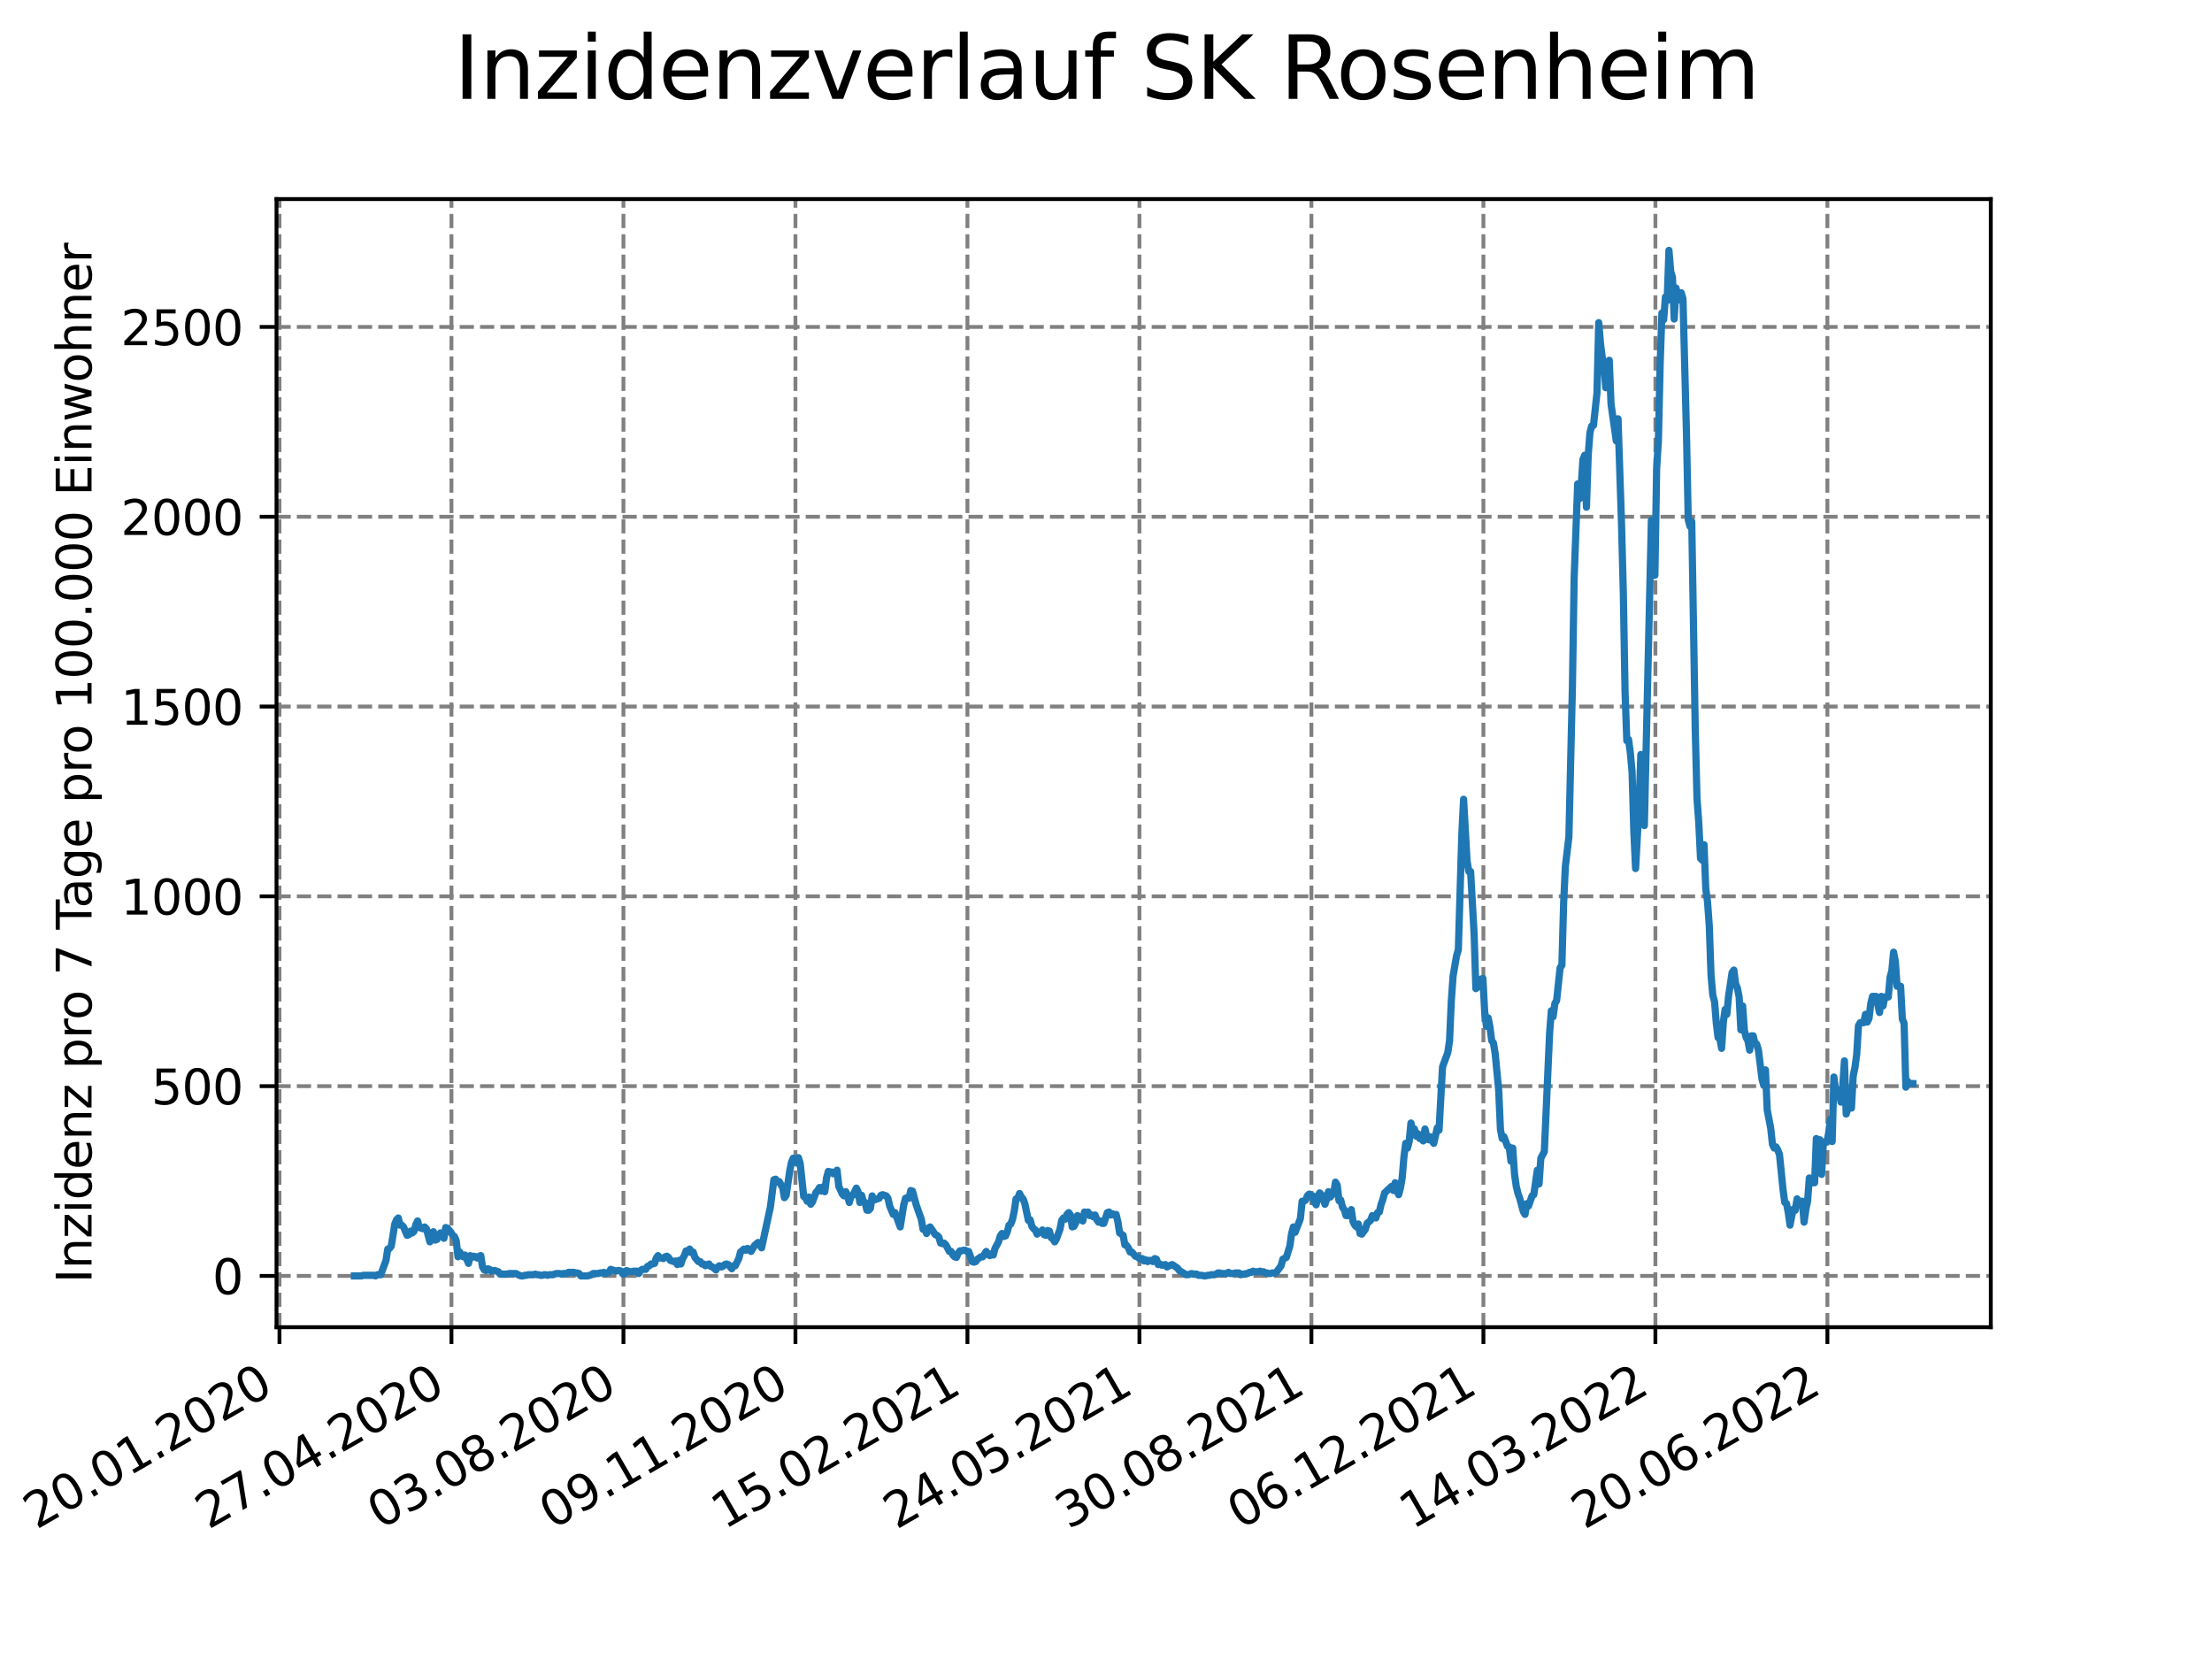 <?xml version="1.0" encoding="utf-8" standalone="no"?>
<!DOCTYPE svg PUBLIC "-//W3C//DTD SVG 1.1//EN"
  "http://www.w3.org/Graphics/SVG/1.1/DTD/svg11.dtd">
<svg xmlns:xlink="http://www.w3.org/1999/xlink" width="460.8pt" height="345.6pt" viewBox="0 0 460.8 345.6" xmlns="http://www.w3.org/2000/svg" version="1.1">
 <defs>
  <style type="text/css">*{stroke-linejoin: round; stroke-linecap: butt}</style>
 </defs>
 <g id="figure_1">
  <g id="patch_1">
   <path d="M 0 345.6 
L 460.8 345.6 
L 460.8 0 
L 0 0 
z
" style="fill: #ffffff"/>
  </g>
  <g id="axes_1">
   <g id="patch_2">
    <path d="M 57.6 276.48 
L 414.72 276.48 
L 414.72 41.472 
L 57.6 41.472 
z
" style="fill: #ffffff"/>
   </g>
   <g id="matplotlib.axis_1">
    <g id="xtick_1">
     <g id="line2d_1">
      <path d="M 58.218 276.48 
L 58.218 41.472 
" clip-path="url(#p1448e211ab)" style="fill: none; stroke-dasharray: 2.96,1.28; stroke-dashoffset: 0; stroke: #808080; stroke-width: 0.8"/>
     </g>
     <g id="line2d_2">
      <defs>
       <path id="m891a46296f" d="M 0 0 
L 0 3.5 
" style="stroke: #000000; stroke-width: 0.8"/>
      </defs>
      <g>
       <use xlink:href="#m891a46296f" x="58.218" y="276.48" style="stroke: #000000; stroke-width: 0.8"/>
      </g>
     </g>
     <g id="text_1">
      <!-- 20.01.2020 -->
      <g transform="translate(7.593 318.689)rotate(-30)scale(0.1 -0.1)">
       <defs>
        <path id="DejaVuSans-32" d="M 1228 531 
L 3431 531 
L 3431 0 
L 469 0 
L 469 531 
Q 828 903 1448 1529 
Q 2069 2156 2228 2338 
Q 2531 2678 2651 2914 
Q 2772 3150 2772 3378 
Q 2772 3750 2511 3984 
Q 2250 4219 1831 4219 
Q 1534 4219 1204 4116 
Q 875 4013 500 3803 
L 500 4441 
Q 881 4594 1212 4672 
Q 1544 4750 1819 4750 
Q 2544 4750 2975 4387 
Q 3406 4025 3406 3419 
Q 3406 3131 3298 2873 
Q 3191 2616 2906 2266 
Q 2828 2175 2409 1742 
Q 1991 1309 1228 531 
z
" transform="scale(0.016)"/>
        <path id="DejaVuSans-30" d="M 2034 4250 
Q 1547 4250 1301 3770 
Q 1056 3291 1056 2328 
Q 1056 1369 1301 889 
Q 1547 409 2034 409 
Q 2525 409 2770 889 
Q 3016 1369 3016 2328 
Q 3016 3291 2770 3770 
Q 2525 4250 2034 4250 
z
M 2034 4750 
Q 2819 4750 3233 4129 
Q 3647 3509 3647 2328 
Q 3647 1150 3233 529 
Q 2819 -91 2034 -91 
Q 1250 -91 836 529 
Q 422 1150 422 2328 
Q 422 3509 836 4129 
Q 1250 4750 2034 4750 
z
" transform="scale(0.016)"/>
        <path id="DejaVuSans-2e" d="M 684 794 
L 1344 794 
L 1344 0 
L 684 0 
L 684 794 
z
" transform="scale(0.016)"/>
        <path id="DejaVuSans-31" d="M 794 531 
L 1825 531 
L 1825 4091 
L 703 3866 
L 703 4441 
L 1819 4666 
L 2450 4666 
L 2450 531 
L 3481 531 
L 3481 0 
L 794 0 
L 794 531 
z
" transform="scale(0.016)"/>
       </defs>
       <use xlink:href="#DejaVuSans-32"/>
       <use xlink:href="#DejaVuSans-30" x="63.623"/>
       <use xlink:href="#DejaVuSans-2e" x="127.246"/>
       <use xlink:href="#DejaVuSans-30" x="159.033"/>
       <use xlink:href="#DejaVuSans-31" x="222.656"/>
       <use xlink:href="#DejaVuSans-2e" x="286.279"/>
       <use xlink:href="#DejaVuSans-32" x="318.066"/>
       <use xlink:href="#DejaVuSans-30" x="381.689"/>
       <use xlink:href="#DejaVuSans-32" x="445.312"/>
       <use xlink:href="#DejaVuSans-30" x="508.936"/>
      </g>
     </g>
    </g>
    <g id="xtick_2">
     <g id="line2d_3">
      <path d="M 94.047 276.48 
L 94.047 41.472 
" clip-path="url(#p1448e211ab)" style="fill: none; stroke-dasharray: 2.96,1.28; stroke-dashoffset: 0; stroke: #808080; stroke-width: 0.8"/>
     </g>
     <g id="line2d_4">
      <g>
       <use xlink:href="#m891a46296f" x="94.047" y="276.48" style="stroke: #000000; stroke-width: 0.8"/>
      </g>
     </g>
     <g id="text_2">
      <!-- 27.04.2020 -->
      <g transform="translate(43.422 318.689)rotate(-30)scale(0.1 -0.1)">
       <defs>
        <path id="DejaVuSans-37" d="M 525 4666 
L 3525 4666 
L 3525 4397 
L 1831 0 
L 1172 0 
L 2766 4134 
L 525 4134 
L 525 4666 
z
" transform="scale(0.016)"/>
        <path id="DejaVuSans-34" d="M 2419 4116 
L 825 1625 
L 2419 1625 
L 2419 4116 
z
M 2253 4666 
L 3047 4666 
L 3047 1625 
L 3713 1625 
L 3713 1100 
L 3047 1100 
L 3047 0 
L 2419 0 
L 2419 1100 
L 313 1100 
L 313 1709 
L 2253 4666 
z
" transform="scale(0.016)"/>
       </defs>
       <use xlink:href="#DejaVuSans-32"/>
       <use xlink:href="#DejaVuSans-37" x="63.623"/>
       <use xlink:href="#DejaVuSans-2e" x="127.246"/>
       <use xlink:href="#DejaVuSans-30" x="159.033"/>
       <use xlink:href="#DejaVuSans-34" x="222.656"/>
       <use xlink:href="#DejaVuSans-2e" x="286.279"/>
       <use xlink:href="#DejaVuSans-32" x="318.066"/>
       <use xlink:href="#DejaVuSans-30" x="381.689"/>
       <use xlink:href="#DejaVuSans-32" x="445.312"/>
       <use xlink:href="#DejaVuSans-30" x="508.936"/>
      </g>
     </g>
    </g>
    <g id="xtick_3">
     <g id="line2d_5">
      <path d="M 129.876 276.48 
L 129.876 41.472 
" clip-path="url(#p1448e211ab)" style="fill: none; stroke-dasharray: 2.96,1.28; stroke-dashoffset: 0; stroke: #808080; stroke-width: 0.8"/>
     </g>
     <g id="line2d_6">
      <g>
       <use xlink:href="#m891a46296f" x="129.876" y="276.48" style="stroke: #000000; stroke-width: 0.8"/>
      </g>
     </g>
     <g id="text_3">
      <!-- 03.08.2020 -->
      <g transform="translate(79.251 318.689)rotate(-30)scale(0.1 -0.1)">
       <defs>
        <path id="DejaVuSans-33" d="M 2597 2516 
Q 3050 2419 3304 2112 
Q 3559 1806 3559 1356 
Q 3559 666 3084 287 
Q 2609 -91 1734 -91 
Q 1441 -91 1130 -33 
Q 819 25 488 141 
L 488 750 
Q 750 597 1062 519 
Q 1375 441 1716 441 
Q 2309 441 2620 675 
Q 2931 909 2931 1356 
Q 2931 1769 2642 2001 
Q 2353 2234 1838 2234 
L 1294 2234 
L 1294 2753 
L 1863 2753 
Q 2328 2753 2575 2939 
Q 2822 3125 2822 3475 
Q 2822 3834 2567 4026 
Q 2313 4219 1838 4219 
Q 1578 4219 1281 4162 
Q 984 4106 628 3988 
L 628 4550 
Q 988 4650 1302 4700 
Q 1616 4750 1894 4750 
Q 2613 4750 3031 4423 
Q 3450 4097 3450 3541 
Q 3450 3153 3228 2886 
Q 3006 2619 2597 2516 
z
" transform="scale(0.016)"/>
        <path id="DejaVuSans-38" d="M 2034 2216 
Q 1584 2216 1326 1975 
Q 1069 1734 1069 1313 
Q 1069 891 1326 650 
Q 1584 409 2034 409 
Q 2484 409 2743 651 
Q 3003 894 3003 1313 
Q 3003 1734 2745 1975 
Q 2488 2216 2034 2216 
z
M 1403 2484 
Q 997 2584 770 2862 
Q 544 3141 544 3541 
Q 544 4100 942 4425 
Q 1341 4750 2034 4750 
Q 2731 4750 3128 4425 
Q 3525 4100 3525 3541 
Q 3525 3141 3298 2862 
Q 3072 2584 2669 2484 
Q 3125 2378 3379 2068 
Q 3634 1759 3634 1313 
Q 3634 634 3220 271 
Q 2806 -91 2034 -91 
Q 1263 -91 848 271 
Q 434 634 434 1313 
Q 434 1759 690 2068 
Q 947 2378 1403 2484 
z
M 1172 3481 
Q 1172 3119 1398 2916 
Q 1625 2713 2034 2713 
Q 2441 2713 2670 2916 
Q 2900 3119 2900 3481 
Q 2900 3844 2670 4047 
Q 2441 4250 2034 4250 
Q 1625 4250 1398 4047 
Q 1172 3844 1172 3481 
z
" transform="scale(0.016)"/>
       </defs>
       <use xlink:href="#DejaVuSans-30"/>
       <use xlink:href="#DejaVuSans-33" x="63.623"/>
       <use xlink:href="#DejaVuSans-2e" x="127.246"/>
       <use xlink:href="#DejaVuSans-30" x="159.033"/>
       <use xlink:href="#DejaVuSans-38" x="222.656"/>
       <use xlink:href="#DejaVuSans-2e" x="286.279"/>
       <use xlink:href="#DejaVuSans-32" x="318.066"/>
       <use xlink:href="#DejaVuSans-30" x="381.689"/>
       <use xlink:href="#DejaVuSans-32" x="445.312"/>
       <use xlink:href="#DejaVuSans-30" x="508.936"/>
      </g>
     </g>
    </g>
    <g id="xtick_4">
     <g id="line2d_7">
      <path d="M 165.705 276.48 
L 165.705 41.472 
" clip-path="url(#p1448e211ab)" style="fill: none; stroke-dasharray: 2.96,1.28; stroke-dashoffset: 0; stroke: #808080; stroke-width: 0.8"/>
     </g>
     <g id="line2d_8">
      <g>
       <use xlink:href="#m891a46296f" x="165.705" y="276.48" style="stroke: #000000; stroke-width: 0.8"/>
      </g>
     </g>
     <g id="text_4">
      <!-- 09.11.2020 -->
      <g transform="translate(115.08 318.689)rotate(-30)scale(0.1 -0.1)">
       <defs>
        <path id="DejaVuSans-39" d="M 703 97 
L 703 672 
Q 941 559 1184 500 
Q 1428 441 1663 441 
Q 2288 441 2617 861 
Q 2947 1281 2994 2138 
Q 2813 1869 2534 1725 
Q 2256 1581 1919 1581 
Q 1219 1581 811 2004 
Q 403 2428 403 3163 
Q 403 3881 828 4315 
Q 1253 4750 1959 4750 
Q 2769 4750 3195 4129 
Q 3622 3509 3622 2328 
Q 3622 1225 3098 567 
Q 2575 -91 1691 -91 
Q 1453 -91 1209 -44 
Q 966 3 703 97 
z
M 1959 2075 
Q 2384 2075 2632 2365 
Q 2881 2656 2881 3163 
Q 2881 3666 2632 3958 
Q 2384 4250 1959 4250 
Q 1534 4250 1286 3958 
Q 1038 3666 1038 3163 
Q 1038 2656 1286 2365 
Q 1534 2075 1959 2075 
z
" transform="scale(0.016)"/>
       </defs>
       <use xlink:href="#DejaVuSans-30"/>
       <use xlink:href="#DejaVuSans-39" x="63.623"/>
       <use xlink:href="#DejaVuSans-2e" x="127.246"/>
       <use xlink:href="#DejaVuSans-31" x="159.033"/>
       <use xlink:href="#DejaVuSans-31" x="222.656"/>
       <use xlink:href="#DejaVuSans-2e" x="286.279"/>
       <use xlink:href="#DejaVuSans-32" x="318.066"/>
       <use xlink:href="#DejaVuSans-30" x="381.689"/>
       <use xlink:href="#DejaVuSans-32" x="445.312"/>
       <use xlink:href="#DejaVuSans-30" x="508.936"/>
      </g>
     </g>
    </g>
    <g id="xtick_5">
     <g id="line2d_9">
      <path d="M 201.534 276.48 
L 201.534 41.472 
" clip-path="url(#p1448e211ab)" style="fill: none; stroke-dasharray: 2.96,1.28; stroke-dashoffset: 0; stroke: #808080; stroke-width: 0.8"/>
     </g>
     <g id="line2d_10">
      <g>
       <use xlink:href="#m891a46296f" x="201.534" y="276.48" style="stroke: #000000; stroke-width: 0.8"/>
      </g>
     </g>
     <g id="text_5">
      <!-- 15.02.2021 -->
      <g transform="translate(150.909 318.689)rotate(-30)scale(0.1 -0.1)">
       <defs>
        <path id="DejaVuSans-35" d="M 691 4666 
L 3169 4666 
L 3169 4134 
L 1269 4134 
L 1269 2991 
Q 1406 3038 1543 3061 
Q 1681 3084 1819 3084 
Q 2600 3084 3056 2656 
Q 3513 2228 3513 1497 
Q 3513 744 3044 326 
Q 2575 -91 1722 -91 
Q 1428 -91 1123 -41 
Q 819 9 494 109 
L 494 744 
Q 775 591 1075 516 
Q 1375 441 1709 441 
Q 2250 441 2565 725 
Q 2881 1009 2881 1497 
Q 2881 1984 2565 2268 
Q 2250 2553 1709 2553 
Q 1456 2553 1204 2497 
Q 953 2441 691 2322 
L 691 4666 
z
" transform="scale(0.016)"/>
       </defs>
       <use xlink:href="#DejaVuSans-31"/>
       <use xlink:href="#DejaVuSans-35" x="63.623"/>
       <use xlink:href="#DejaVuSans-2e" x="127.246"/>
       <use xlink:href="#DejaVuSans-30" x="159.033"/>
       <use xlink:href="#DejaVuSans-32" x="222.656"/>
       <use xlink:href="#DejaVuSans-2e" x="286.279"/>
       <use xlink:href="#DejaVuSans-32" x="318.066"/>
       <use xlink:href="#DejaVuSans-30" x="381.689"/>
       <use xlink:href="#DejaVuSans-32" x="445.312"/>
       <use xlink:href="#DejaVuSans-31" x="508.936"/>
      </g>
     </g>
    </g>
    <g id="xtick_6">
     <g id="line2d_11">
      <path d="M 237.363 276.48 
L 237.363 41.472 
" clip-path="url(#p1448e211ab)" style="fill: none; stroke-dasharray: 2.96,1.28; stroke-dashoffset: 0; stroke: #808080; stroke-width: 0.8"/>
     </g>
     <g id="line2d_12">
      <g>
       <use xlink:href="#m891a46296f" x="237.363" y="276.48" style="stroke: #000000; stroke-width: 0.8"/>
      </g>
     </g>
     <g id="text_6">
      <!-- 24.05.2021 -->
      <g transform="translate(186.738 318.689)rotate(-30)scale(0.1 -0.1)">
       <use xlink:href="#DejaVuSans-32"/>
       <use xlink:href="#DejaVuSans-34" x="63.623"/>
       <use xlink:href="#DejaVuSans-2e" x="127.246"/>
       <use xlink:href="#DejaVuSans-30" x="159.033"/>
       <use xlink:href="#DejaVuSans-35" x="222.656"/>
       <use xlink:href="#DejaVuSans-2e" x="286.279"/>
       <use xlink:href="#DejaVuSans-32" x="318.066"/>
       <use xlink:href="#DejaVuSans-30" x="381.689"/>
       <use xlink:href="#DejaVuSans-32" x="445.312"/>
       <use xlink:href="#DejaVuSans-31" x="508.936"/>
      </g>
     </g>
    </g>
    <g id="xtick_7">
     <g id="line2d_13">
      <path d="M 273.192 276.48 
L 273.192 41.472 
" clip-path="url(#p1448e211ab)" style="fill: none; stroke-dasharray: 2.96,1.28; stroke-dashoffset: 0; stroke: #808080; stroke-width: 0.8"/>
     </g>
     <g id="line2d_14">
      <g>
       <use xlink:href="#m891a46296f" x="273.192" y="276.48" style="stroke: #000000; stroke-width: 0.8"/>
      </g>
     </g>
     <g id="text_7">
      <!-- 30.08.2021 -->
      <g transform="translate(222.567 318.689)rotate(-30)scale(0.1 -0.1)">
       <use xlink:href="#DejaVuSans-33"/>
       <use xlink:href="#DejaVuSans-30" x="63.623"/>
       <use xlink:href="#DejaVuSans-2e" x="127.246"/>
       <use xlink:href="#DejaVuSans-30" x="159.033"/>
       <use xlink:href="#DejaVuSans-38" x="222.656"/>
       <use xlink:href="#DejaVuSans-2e" x="286.279"/>
       <use xlink:href="#DejaVuSans-32" x="318.066"/>
       <use xlink:href="#DejaVuSans-30" x="381.689"/>
       <use xlink:href="#DejaVuSans-32" x="445.312"/>
       <use xlink:href="#DejaVuSans-31" x="508.936"/>
      </g>
     </g>
    </g>
    <g id="xtick_8">
     <g id="line2d_15">
      <path d="M 309.021 276.48 
L 309.021 41.472 
" clip-path="url(#p1448e211ab)" style="fill: none; stroke-dasharray: 2.96,1.28; stroke-dashoffset: 0; stroke: #808080; stroke-width: 0.8"/>
     </g>
     <g id="line2d_16">
      <g>
       <use xlink:href="#m891a46296f" x="309.021" y="276.48" style="stroke: #000000; stroke-width: 0.8"/>
      </g>
     </g>
     <g id="text_8">
      <!-- 06.12.2021 -->
      <g transform="translate(258.396 318.689)rotate(-30)scale(0.1 -0.1)">
       <defs>
        <path id="DejaVuSans-36" d="M 2113 2584 
Q 1688 2584 1439 2293 
Q 1191 2003 1191 1497 
Q 1191 994 1439 701 
Q 1688 409 2113 409 
Q 2538 409 2786 701 
Q 3034 994 3034 1497 
Q 3034 2003 2786 2293 
Q 2538 2584 2113 2584 
z
M 3366 4563 
L 3366 3988 
Q 3128 4100 2886 4159 
Q 2644 4219 2406 4219 
Q 1781 4219 1451 3797 
Q 1122 3375 1075 2522 
Q 1259 2794 1537 2939 
Q 1816 3084 2150 3084 
Q 2853 3084 3261 2657 
Q 3669 2231 3669 1497 
Q 3669 778 3244 343 
Q 2819 -91 2113 -91 
Q 1303 -91 875 529 
Q 447 1150 447 2328 
Q 447 3434 972 4092 
Q 1497 4750 2381 4750 
Q 2619 4750 2861 4703 
Q 3103 4656 3366 4563 
z
" transform="scale(0.016)"/>
       </defs>
       <use xlink:href="#DejaVuSans-30"/>
       <use xlink:href="#DejaVuSans-36" x="63.623"/>
       <use xlink:href="#DejaVuSans-2e" x="127.246"/>
       <use xlink:href="#DejaVuSans-31" x="159.033"/>
       <use xlink:href="#DejaVuSans-32" x="222.656"/>
       <use xlink:href="#DejaVuSans-2e" x="286.279"/>
       <use xlink:href="#DejaVuSans-32" x="318.066"/>
       <use xlink:href="#DejaVuSans-30" x="381.689"/>
       <use xlink:href="#DejaVuSans-32" x="445.312"/>
       <use xlink:href="#DejaVuSans-31" x="508.936"/>
      </g>
     </g>
    </g>
    <g id="xtick_9">
     <g id="line2d_17">
      <path d="M 344.85 276.48 
L 344.85 41.472 
" clip-path="url(#p1448e211ab)" style="fill: none; stroke-dasharray: 2.96,1.28; stroke-dashoffset: 0; stroke: #808080; stroke-width: 0.8"/>
     </g>
     <g id="line2d_18">
      <g>
       <use xlink:href="#m891a46296f" x="344.85" y="276.48" style="stroke: #000000; stroke-width: 0.8"/>
      </g>
     </g>
     <g id="text_9">
      <!-- 14.03.2022 -->
      <g transform="translate(294.225 318.689)rotate(-30)scale(0.1 -0.1)">
       <use xlink:href="#DejaVuSans-31"/>
       <use xlink:href="#DejaVuSans-34" x="63.623"/>
       <use xlink:href="#DejaVuSans-2e" x="127.246"/>
       <use xlink:href="#DejaVuSans-30" x="159.033"/>
       <use xlink:href="#DejaVuSans-33" x="222.656"/>
       <use xlink:href="#DejaVuSans-2e" x="286.279"/>
       <use xlink:href="#DejaVuSans-32" x="318.066"/>
       <use xlink:href="#DejaVuSans-30" x="381.689"/>
       <use xlink:href="#DejaVuSans-32" x="445.312"/>
       <use xlink:href="#DejaVuSans-32" x="508.936"/>
      </g>
     </g>
    </g>
    <g id="xtick_10">
     <g id="line2d_19">
      <path d="M 380.679 276.48 
L 380.679 41.472 
" clip-path="url(#p1448e211ab)" style="fill: none; stroke-dasharray: 2.96,1.28; stroke-dashoffset: 0; stroke: #808080; stroke-width: 0.8"/>
     </g>
     <g id="line2d_20">
      <g>
       <use xlink:href="#m891a46296f" x="380.679" y="276.48" style="stroke: #000000; stroke-width: 0.8"/>
      </g>
     </g>
     <g id="text_10">
      <!-- 20.06.2022 -->
      <g transform="translate(330.054 318.689)rotate(-30)scale(0.1 -0.1)">
       <use xlink:href="#DejaVuSans-32"/>
       <use xlink:href="#DejaVuSans-30" x="63.623"/>
       <use xlink:href="#DejaVuSans-2e" x="127.246"/>
       <use xlink:href="#DejaVuSans-30" x="159.033"/>
       <use xlink:href="#DejaVuSans-36" x="222.656"/>
       <use xlink:href="#DejaVuSans-2e" x="286.279"/>
       <use xlink:href="#DejaVuSans-32" x="318.066"/>
       <use xlink:href="#DejaVuSans-30" x="381.689"/>
       <use xlink:href="#DejaVuSans-32" x="445.312"/>
       <use xlink:href="#DejaVuSans-32" x="508.936"/>
      </g>
     </g>
    </g>
   </g>
   <g id="matplotlib.axis_2">
    <g id="ytick_1">
     <g id="line2d_21">
      <path d="M 57.6 265.798 
L 414.72 265.798 
" clip-path="url(#p1448e211ab)" style="fill: none; stroke-dasharray: 2.96,1.28; stroke-dashoffset: 0; stroke: #808080; stroke-width: 0.8"/>
     </g>
     <g id="line2d_22">
      <defs>
       <path id="m95fa8068b8" d="M 0 0 
L -3.5 0 
" style="stroke: #000000; stroke-width: 0.8"/>
      </defs>
      <g>
       <use xlink:href="#m95fa8068b8" x="57.6" y="265.798" style="stroke: #000000; stroke-width: 0.8"/>
      </g>
     </g>
     <g id="text_11">
      <!-- 0 -->
      <g transform="translate(44.237 269.597)scale(0.1 -0.1)">
       <use xlink:href="#DejaVuSans-30"/>
      </g>
     </g>
    </g>
    <g id="ytick_2">
     <g id="line2d_23">
      <path d="M 57.6 226.26 
L 414.72 226.26 
" clip-path="url(#p1448e211ab)" style="fill: none; stroke-dasharray: 2.96,1.28; stroke-dashoffset: 0; stroke: #808080; stroke-width: 0.8"/>
     </g>
     <g id="line2d_24">
      <g>
       <use xlink:href="#m95fa8068b8" x="57.6" y="226.26" style="stroke: #000000; stroke-width: 0.8"/>
      </g>
     </g>
     <g id="text_12">
      <!-- 500 -->
      <g transform="translate(31.512 230.059)scale(0.1 -0.1)">
       <use xlink:href="#DejaVuSans-35"/>
       <use xlink:href="#DejaVuSans-30" x="63.623"/>
       <use xlink:href="#DejaVuSans-30" x="127.246"/>
      </g>
     </g>
    </g>
    <g id="ytick_3">
     <g id="line2d_25">
      <path d="M 57.6 186.722 
L 414.72 186.722 
" clip-path="url(#p1448e211ab)" style="fill: none; stroke-dasharray: 2.96,1.28; stroke-dashoffset: 0; stroke: #808080; stroke-width: 0.8"/>
     </g>
     <g id="line2d_26">
      <g>
       <use xlink:href="#m95fa8068b8" x="57.6" y="186.722" style="stroke: #000000; stroke-width: 0.8"/>
      </g>
     </g>
     <g id="text_13">
      <!-- 1000 -->
      <g transform="translate(25.15 190.522)scale(0.1 -0.1)">
       <use xlink:href="#DejaVuSans-31"/>
       <use xlink:href="#DejaVuSans-30" x="63.623"/>
       <use xlink:href="#DejaVuSans-30" x="127.246"/>
       <use xlink:href="#DejaVuSans-30" x="190.869"/>
      </g>
     </g>
    </g>
    <g id="ytick_4">
     <g id="line2d_27">
      <path d="M 57.6 147.185 
L 414.72 147.185 
" clip-path="url(#p1448e211ab)" style="fill: none; stroke-dasharray: 2.96,1.28; stroke-dashoffset: 0; stroke: #808080; stroke-width: 0.8"/>
     </g>
     <g id="line2d_28">
      <g>
       <use xlink:href="#m95fa8068b8" x="57.6" y="147.185" style="stroke: #000000; stroke-width: 0.8"/>
      </g>
     </g>
     <g id="text_14">
      <!-- 1500 -->
      <g transform="translate(25.15 150.984)scale(0.1 -0.1)">
       <use xlink:href="#DejaVuSans-31"/>
       <use xlink:href="#DejaVuSans-35" x="63.623"/>
       <use xlink:href="#DejaVuSans-30" x="127.246"/>
       <use xlink:href="#DejaVuSans-30" x="190.869"/>
      </g>
     </g>
    </g>
    <g id="ytick_5">
     <g id="line2d_29">
      <path d="M 57.6 107.647 
L 414.72 107.647 
" clip-path="url(#p1448e211ab)" style="fill: none; stroke-dasharray: 2.96,1.28; stroke-dashoffset: 0; stroke: #808080; stroke-width: 0.8"/>
     </g>
     <g id="line2d_30">
      <g>
       <use xlink:href="#m95fa8068b8" x="57.6" y="107.647" style="stroke: #000000; stroke-width: 0.8"/>
      </g>
     </g>
     <g id="text_15">
      <!-- 2000 -->
      <g transform="translate(25.15 111.446)scale(0.1 -0.1)">
       <use xlink:href="#DejaVuSans-32"/>
       <use xlink:href="#DejaVuSans-30" x="63.623"/>
       <use xlink:href="#DejaVuSans-30" x="127.246"/>
       <use xlink:href="#DejaVuSans-30" x="190.869"/>
      </g>
     </g>
    </g>
    <g id="ytick_6">
     <g id="line2d_31">
      <path d="M 57.6 68.109 
L 414.72 68.109 
" clip-path="url(#p1448e211ab)" style="fill: none; stroke-dasharray: 2.96,1.28; stroke-dashoffset: 0; stroke: #808080; stroke-width: 0.8"/>
     </g>
     <g id="line2d_32">
      <g>
       <use xlink:href="#m95fa8068b8" x="57.6" y="68.109" style="stroke: #000000; stroke-width: 0.8"/>
      </g>
     </g>
     <g id="text_16">
      <!-- 2500 -->
      <g transform="translate(25.15 71.908)scale(0.1 -0.1)">
       <use xlink:href="#DejaVuSans-32"/>
       <use xlink:href="#DejaVuSans-35" x="63.623"/>
       <use xlink:href="#DejaVuSans-30" x="127.246"/>
       <use xlink:href="#DejaVuSans-30" x="190.869"/>
      </g>
     </g>
    </g>
    <g id="text_17">
     <!-- Inzidenz pro 7 Tage pro 100.000 Einwohner -->
     <g transform="translate(19.07 267.301)rotate(-90)scale(0.1 -0.1)">
      <defs>
       <path id="DejaVuSans-49" d="M 628 4666 
L 1259 4666 
L 1259 0 
L 628 0 
L 628 4666 
z
" transform="scale(0.016)"/>
       <path id="DejaVuSans-6e" d="M 3513 2113 
L 3513 0 
L 2938 0 
L 2938 2094 
Q 2938 2591 2744 2837 
Q 2550 3084 2163 3084 
Q 1697 3084 1428 2787 
Q 1159 2491 1159 1978 
L 1159 0 
L 581 0 
L 581 3500 
L 1159 3500 
L 1159 2956 
Q 1366 3272 1645 3428 
Q 1925 3584 2291 3584 
Q 2894 3584 3203 3211 
Q 3513 2838 3513 2113 
z
" transform="scale(0.016)"/>
       <path id="DejaVuSans-7a" d="M 353 3500 
L 3084 3500 
L 3084 2975 
L 922 459 
L 3084 459 
L 3084 0 
L 275 0 
L 275 525 
L 2438 3041 
L 353 3041 
L 353 3500 
z
" transform="scale(0.016)"/>
       <path id="DejaVuSans-69" d="M 603 3500 
L 1178 3500 
L 1178 0 
L 603 0 
L 603 3500 
z
M 603 4863 
L 1178 4863 
L 1178 4134 
L 603 4134 
L 603 4863 
z
" transform="scale(0.016)"/>
       <path id="DejaVuSans-64" d="M 2906 2969 
L 2906 4863 
L 3481 4863 
L 3481 0 
L 2906 0 
L 2906 525 
Q 2725 213 2448 61 
Q 2172 -91 1784 -91 
Q 1150 -91 751 415 
Q 353 922 353 1747 
Q 353 2572 751 3078 
Q 1150 3584 1784 3584 
Q 2172 3584 2448 3432 
Q 2725 3281 2906 2969 
z
M 947 1747 
Q 947 1113 1208 752 
Q 1469 391 1925 391 
Q 2381 391 2643 752 
Q 2906 1113 2906 1747 
Q 2906 2381 2643 2742 
Q 2381 3103 1925 3103 
Q 1469 3103 1208 2742 
Q 947 2381 947 1747 
z
" transform="scale(0.016)"/>
       <path id="DejaVuSans-65" d="M 3597 1894 
L 3597 1613 
L 953 1613 
Q 991 1019 1311 708 
Q 1631 397 2203 397 
Q 2534 397 2845 478 
Q 3156 559 3463 722 
L 3463 178 
Q 3153 47 2828 -22 
Q 2503 -91 2169 -91 
Q 1331 -91 842 396 
Q 353 884 353 1716 
Q 353 2575 817 3079 
Q 1281 3584 2069 3584 
Q 2775 3584 3186 3129 
Q 3597 2675 3597 1894 
z
M 3022 2063 
Q 3016 2534 2758 2815 
Q 2500 3097 2075 3097 
Q 1594 3097 1305 2825 
Q 1016 2553 972 2059 
L 3022 2063 
z
" transform="scale(0.016)"/>
       <path id="DejaVuSans-20" transform="scale(0.016)"/>
       <path id="DejaVuSans-70" d="M 1159 525 
L 1159 -1331 
L 581 -1331 
L 581 3500 
L 1159 3500 
L 1159 2969 
Q 1341 3281 1617 3432 
Q 1894 3584 2278 3584 
Q 2916 3584 3314 3078 
Q 3713 2572 3713 1747 
Q 3713 922 3314 415 
Q 2916 -91 2278 -91 
Q 1894 -91 1617 61 
Q 1341 213 1159 525 
z
M 3116 1747 
Q 3116 2381 2855 2742 
Q 2594 3103 2138 3103 
Q 1681 3103 1420 2742 
Q 1159 2381 1159 1747 
Q 1159 1113 1420 752 
Q 1681 391 2138 391 
Q 2594 391 2855 752 
Q 3116 1113 3116 1747 
z
" transform="scale(0.016)"/>
       <path id="DejaVuSans-72" d="M 2631 2963 
Q 2534 3019 2420 3045 
Q 2306 3072 2169 3072 
Q 1681 3072 1420 2755 
Q 1159 2438 1159 1844 
L 1159 0 
L 581 0 
L 581 3500 
L 1159 3500 
L 1159 2956 
Q 1341 3275 1631 3429 
Q 1922 3584 2338 3584 
Q 2397 3584 2469 3576 
Q 2541 3569 2628 3553 
L 2631 2963 
z
" transform="scale(0.016)"/>
       <path id="DejaVuSans-6f" d="M 1959 3097 
Q 1497 3097 1228 2736 
Q 959 2375 959 1747 
Q 959 1119 1226 758 
Q 1494 397 1959 397 
Q 2419 397 2687 759 
Q 2956 1122 2956 1747 
Q 2956 2369 2687 2733 
Q 2419 3097 1959 3097 
z
M 1959 3584 
Q 2709 3584 3137 3096 
Q 3566 2609 3566 1747 
Q 3566 888 3137 398 
Q 2709 -91 1959 -91 
Q 1206 -91 779 398 
Q 353 888 353 1747 
Q 353 2609 779 3096 
Q 1206 3584 1959 3584 
z
" transform="scale(0.016)"/>
       <path id="DejaVuSans-54" d="M -19 4666 
L 3928 4666 
L 3928 4134 
L 2272 4134 
L 2272 0 
L 1638 0 
L 1638 4134 
L -19 4134 
L -19 4666 
z
" transform="scale(0.016)"/>
       <path id="DejaVuSans-61" d="M 2194 1759 
Q 1497 1759 1228 1600 
Q 959 1441 959 1056 
Q 959 750 1161 570 
Q 1363 391 1709 391 
Q 2188 391 2477 730 
Q 2766 1069 2766 1631 
L 2766 1759 
L 2194 1759 
z
M 3341 1997 
L 3341 0 
L 2766 0 
L 2766 531 
Q 2569 213 2275 61 
Q 1981 -91 1556 -91 
Q 1019 -91 701 211 
Q 384 513 384 1019 
Q 384 1609 779 1909 
Q 1175 2209 1959 2209 
L 2766 2209 
L 2766 2266 
Q 2766 2663 2505 2880 
Q 2244 3097 1772 3097 
Q 1472 3097 1187 3025 
Q 903 2953 641 2809 
L 641 3341 
Q 956 3463 1253 3523 
Q 1550 3584 1831 3584 
Q 2591 3584 2966 3190 
Q 3341 2797 3341 1997 
z
" transform="scale(0.016)"/>
       <path id="DejaVuSans-67" d="M 2906 1791 
Q 2906 2416 2648 2759 
Q 2391 3103 1925 3103 
Q 1463 3103 1205 2759 
Q 947 2416 947 1791 
Q 947 1169 1205 825 
Q 1463 481 1925 481 
Q 2391 481 2648 825 
Q 2906 1169 2906 1791 
z
M 3481 434 
Q 3481 -459 3084 -895 
Q 2688 -1331 1869 -1331 
Q 1566 -1331 1297 -1286 
Q 1028 -1241 775 -1147 
L 775 -588 
Q 1028 -725 1275 -790 
Q 1522 -856 1778 -856 
Q 2344 -856 2625 -561 
Q 2906 -266 2906 331 
L 2906 616 
Q 2728 306 2450 153 
Q 2172 0 1784 0 
Q 1141 0 747 490 
Q 353 981 353 1791 
Q 353 2603 747 3093 
Q 1141 3584 1784 3584 
Q 2172 3584 2450 3431 
Q 2728 3278 2906 2969 
L 2906 3500 
L 3481 3500 
L 3481 434 
z
" transform="scale(0.016)"/>
       <path id="DejaVuSans-45" d="M 628 4666 
L 3578 4666 
L 3578 4134 
L 1259 4134 
L 1259 2753 
L 3481 2753 
L 3481 2222 
L 1259 2222 
L 1259 531 
L 3634 531 
L 3634 0 
L 628 0 
L 628 4666 
z
" transform="scale(0.016)"/>
       <path id="DejaVuSans-77" d="M 269 3500 
L 844 3500 
L 1563 769 
L 2278 3500 
L 2956 3500 
L 3675 769 
L 4391 3500 
L 4966 3500 
L 4050 0 
L 3372 0 
L 2619 2869 
L 1863 0 
L 1184 0 
L 269 3500 
z
" transform="scale(0.016)"/>
       <path id="DejaVuSans-68" d="M 3513 2113 
L 3513 0 
L 2938 0 
L 2938 2094 
Q 2938 2591 2744 2837 
Q 2550 3084 2163 3084 
Q 1697 3084 1428 2787 
Q 1159 2491 1159 1978 
L 1159 0 
L 581 0 
L 581 4863 
L 1159 4863 
L 1159 2956 
Q 1366 3272 1645 3428 
Q 1925 3584 2291 3584 
Q 2894 3584 3203 3211 
Q 3513 2838 3513 2113 
z
" transform="scale(0.016)"/>
      </defs>
      <use xlink:href="#DejaVuSans-49"/>
      <use xlink:href="#DejaVuSans-6e" x="29.492"/>
      <use xlink:href="#DejaVuSans-7a" x="92.871"/>
      <use xlink:href="#DejaVuSans-69" x="145.361"/>
      <use xlink:href="#DejaVuSans-64" x="173.145"/>
      <use xlink:href="#DejaVuSans-65" x="236.621"/>
      <use xlink:href="#DejaVuSans-6e" x="298.145"/>
      <use xlink:href="#DejaVuSans-7a" x="361.523"/>
      <use xlink:href="#DejaVuSans-20" x="414.014"/>
      <use xlink:href="#DejaVuSans-70" x="445.801"/>
      <use xlink:href="#DejaVuSans-72" x="509.277"/>
      <use xlink:href="#DejaVuSans-6f" x="548.141"/>
      <use xlink:href="#DejaVuSans-20" x="609.322"/>
      <use xlink:href="#DejaVuSans-37" x="641.109"/>
      <use xlink:href="#DejaVuSans-20" x="704.732"/>
      <use xlink:href="#DejaVuSans-54" x="736.52"/>
      <use xlink:href="#DejaVuSans-61" x="781.104"/>
      <use xlink:href="#DejaVuSans-67" x="842.383"/>
      <use xlink:href="#DejaVuSans-65" x="905.859"/>
      <use xlink:href="#DejaVuSans-20" x="967.383"/>
      <use xlink:href="#DejaVuSans-70" x="999.17"/>
      <use xlink:href="#DejaVuSans-72" x="1062.646"/>
      <use xlink:href="#DejaVuSans-6f" x="1101.51"/>
      <use xlink:href="#DejaVuSans-20" x="1162.691"/>
      <use xlink:href="#DejaVuSans-31" x="1194.479"/>
      <use xlink:href="#DejaVuSans-30" x="1258.102"/>
      <use xlink:href="#DejaVuSans-30" x="1321.725"/>
      <use xlink:href="#DejaVuSans-2e" x="1385.348"/>
      <use xlink:href="#DejaVuSans-30" x="1417.135"/>
      <use xlink:href="#DejaVuSans-30" x="1480.758"/>
      <use xlink:href="#DejaVuSans-30" x="1544.381"/>
      <use xlink:href="#DejaVuSans-20" x="1608.004"/>
      <use xlink:href="#DejaVuSans-45" x="1639.791"/>
      <use xlink:href="#DejaVuSans-69" x="1702.975"/>
      <use xlink:href="#DejaVuSans-6e" x="1730.758"/>
      <use xlink:href="#DejaVuSans-77" x="1794.137"/>
      <use xlink:href="#DejaVuSans-6f" x="1875.924"/>
      <use xlink:href="#DejaVuSans-68" x="1937.105"/>
      <use xlink:href="#DejaVuSans-6e" x="2000.484"/>
      <use xlink:href="#DejaVuSans-65" x="2063.863"/>
      <use xlink:href="#DejaVuSans-72" x="2125.387"/>
     </g>
    </g>
   </g>
   <g id="line2d_33">
    <path d="M 73.833 265.798 
L 75.295 265.798 
L 75.661 265.673 
L 77.854 265.673 
L 78.22 265.798 
L 78.586 265.549 
L 79.317 265.549 
L 80.048 263.558 
L 80.414 262.563 
L 80.779 260.199 
L 81.145 260.074 
L 81.51 259.576 
L 82.242 254.973 
L 82.607 254.102 
L 82.973 253.728 
L 83.338 255.221 
L 83.704 255.221 
L 84.07 255.595 
L 84.801 257.337 
L 85.166 257.212 
L 85.532 256.466 
L 85.898 256.839 
L 86.263 256.466 
L 86.629 255.097 
L 86.994 254.35 
L 87.36 255.719 
L 88.091 255.968 
L 88.457 255.595 
L 88.822 255.968 
L 89.554 258.705 
L 89.919 256.839 
L 90.285 256.59 
L 90.65 258.332 
L 91.016 258.208 
L 91.747 256.839 
L 92.113 256.963 
L 92.478 257.959 
L 92.844 255.719 
L 93.21 255.844 
L 93.941 256.715 
L 94.306 257.337 
L 94.672 257.586 
L 95.038 258.457 
L 95.403 261.816 
L 95.769 260.821 
L 96.134 261.443 
L 96.5 261.816 
L 96.866 261.443 
L 97.597 263.185 
L 97.962 261.567 
L 98.328 261.941 
L 98.694 261.692 
L 99.059 261.816 
L 99.425 262.065 
L 99.79 261.692 
L 100.156 261.567 
L 100.522 263.931 
L 100.887 264.554 
L 101.253 264.678 
L 101.618 264.305 
L 101.984 264.429 
L 102.35 264.802 
L 102.715 264.678 
L 103.081 264.678 
L 103.812 264.927 
L 104.178 265.425 
L 105.64 265.425 
L 106.006 265.3 
L 107.468 265.3 
L 108.199 265.673 
L 108.565 265.798 
L 108.931 265.798 
L 109.296 265.673 
L 109.662 265.673 
L 110.027 265.549 
L 111.124 265.549 
L 111.49 265.425 
L 111.855 265.549 
L 112.221 265.549 
L 112.587 265.673 
L 112.952 265.673 
L 113.318 265.549 
L 113.683 265.549 
L 114.049 265.673 
L 114.415 265.549 
L 115.146 265.549 
L 115.877 265.3 
L 116.608 265.3 
L 116.974 265.425 
L 117.339 265.3 
L 118.071 265.3 
L 118.436 265.051 
L 119.533 265.051 
L 119.899 265.176 
L 120.264 265.176 
L 120.63 265.3 
L 120.995 265.798 
L 122.458 265.798 
L 123.189 265.549 
L 123.555 265.3 
L 124.651 265.3 
L 125.017 265.176 
L 125.383 265.176 
L 125.748 265.051 
L 126.114 265.3 
L 126.845 265.051 
L 127.211 264.429 
L 128.307 264.802 
L 128.673 264.678 
L 129.039 264.678 
L 129.404 264.802 
L 129.77 265.425 
L 130.135 265.3 
L 130.501 264.678 
L 131.232 264.927 
L 131.598 264.927 
L 131.963 264.802 
L 132.695 264.802 
L 133.06 265.3 
L 133.426 264.678 
L 133.791 264.429 
L 134.523 264.429 
L 134.888 263.807 
L 135.254 263.683 
L 135.619 263.309 
L 135.985 263.309 
L 136.351 263.185 
L 136.716 262.065 
L 137.082 261.567 
L 137.447 262.065 
L 137.813 262.065 
L 138.179 262.189 
L 138.544 261.816 
L 138.91 261.692 
L 139.275 261.941 
L 139.641 262.563 
L 140.372 262.812 
L 140.738 262.687 
L 141.103 263.434 
L 141.469 262.563 
L 141.835 263.309 
L 142.2 262.189 
L 142.566 261.567 
L 142.931 260.572 
L 143.297 260.821 
L 143.663 260.199 
L 144.028 260.945 
L 144.394 260.821 
L 144.76 261.941 
L 145.491 262.812 
L 145.856 262.812 
L 146.222 263.309 
L 146.588 263.309 
L 146.953 263.683 
L 147.684 263.309 
L 148.05 263.807 
L 148.416 263.931 
L 149.147 264.554 
L 149.512 263.931 
L 149.878 263.683 
L 150.244 263.931 
L 150.609 263.807 
L 150.975 263.434 
L 151.34 263.309 
L 151.706 263.434 
L 152.437 264.305 
L 152.803 263.683 
L 153.168 263.683 
L 153.9 262.189 
L 154.265 260.821 
L 154.996 260.199 
L 155.362 260.447 
L 155.728 260.074 
L 156.459 260.696 
L 157.19 259.452 
L 157.921 258.83 
L 158.652 259.95 
L 160.48 251.489 
L 161.212 245.765 
L 161.577 245.64 
L 161.943 246.263 
L 162.308 246.138 
L 163.04 247.382 
L 163.405 249.498 
L 163.771 249 
L 164.502 244.023 
L 164.868 242.156 
L 165.233 241.285 
L 165.599 241.908 
L 165.964 242.281 
L 166.33 241.161 
L 166.696 242.405 
L 167.427 249.249 
L 167.792 249.498 
L 168.158 250.244 
L 168.524 249.373 
L 168.889 250.866 
L 169.255 250.369 
L 169.986 248.378 
L 170.352 248.005 
L 170.717 247.382 
L 171.083 248.129 
L 171.448 247.258 
L 171.814 248.253 
L 172.18 245.392 
L 172.545 244.023 
L 172.911 244.147 
L 173.276 244.147 
L 173.642 244.521 
L 174.008 244.521 
L 174.373 243.774 
L 174.739 247.134 
L 175.47 248.751 
L 175.836 249.124 
L 176.201 248.253 
L 176.567 249.124 
L 176.932 250.493 
L 177.298 249.124 
L 177.664 249 
L 178.395 247.507 
L 178.76 248.253 
L 179.126 250.493 
L 179.492 249 
L 179.857 250.369 
L 180.223 250.493 
L 180.589 252.111 
L 180.954 252.111 
L 181.32 251.737 
L 181.685 249.124 
L 182.051 249.995 
L 183.148 249.622 
L 183.513 249 
L 183.879 248.876 
L 184.61 249.124 
L 184.976 249.622 
L 185.341 251.24 
L 186.073 252.982 
L 186.438 252.608 
L 187.169 254.599 
L 187.535 255.595 
L 188.266 250.991 
L 188.632 249.622 
L 188.997 249.498 
L 189.363 249.622 
L 189.729 248.005 
L 190.094 248.129 
L 190.825 250.866 
L 191.557 252.982 
L 191.922 253.977 
L 192.288 256.092 
L 192.653 255.968 
L 193.019 256.963 
L 193.385 255.844 
L 193.75 255.595 
L 194.847 257.212 
L 195.213 257.337 
L 195.578 257.71 
L 195.944 258.954 
L 196.309 259.079 
L 196.675 258.954 
L 197.041 259.328 
L 197.772 260.696 
L 198.137 260.696 
L 198.503 261.443 
L 198.869 261.816 
L 199.234 261.941 
L 199.6 261.07 
L 199.965 260.572 
L 200.331 260.572 
L 200.697 260.447 
L 201.062 260.447 
L 201.428 260.696 
L 201.793 260.696 
L 202.525 262.812 
L 202.89 262.936 
L 203.256 262.812 
L 203.621 262.314 
L 204.353 261.816 
L 204.718 261.816 
L 205.449 260.696 
L 205.815 261.318 
L 206.181 261.567 
L 206.546 261.194 
L 206.912 261.443 
L 207.277 260.074 
L 208.009 258.705 
L 208.374 257.461 
L 208.74 256.963 
L 209.105 257.586 
L 209.471 257.461 
L 209.837 256.59 
L 210.202 255.221 
L 210.568 254.973 
L 210.933 253.977 
L 211.299 252.235 
L 211.665 249.747 
L 212.03 249.622 
L 212.396 248.627 
L 212.761 249.373 
L 213.127 249.747 
L 213.493 250.742 
L 214.224 254.226 
L 214.589 254.102 
L 214.955 255.47 
L 215.321 255.968 
L 215.686 256.217 
L 216.052 257.088 
L 216.417 256.715 
L 216.783 256.715 
L 217.149 256.217 
L 217.514 257.212 
L 217.88 257.337 
L 218.246 256.341 
L 218.611 256.466 
L 218.977 257.834 
L 219.342 258.083 
L 219.708 258.705 
L 220.074 258.083 
L 220.805 256.092 
L 221.17 254.226 
L 221.536 253.728 
L 221.902 253.977 
L 222.267 252.982 
L 222.633 252.608 
L 222.998 253.106 
L 223.364 255.595 
L 223.73 255.47 
L 224.095 254.724 
L 224.461 253.231 
L 225.192 254.102 
L 225.558 254.35 
L 225.923 252.484 
L 226.289 252.982 
L 226.654 252.484 
L 227.02 253.231 
L 227.386 253.106 
L 227.751 253.479 
L 228.117 253.106 
L 228.482 254.102 
L 228.848 254.599 
L 229.214 254.35 
L 229.579 254.848 
L 229.945 254.848 
L 230.676 252.608 
L 231.042 252.484 
L 231.407 253.106 
L 231.773 252.857 
L 232.138 253.106 
L 232.504 252.982 
L 232.87 254.475 
L 233.235 256.839 
L 233.966 257.337 
L 234.332 259.328 
L 234.698 259.452 
L 235.063 259.95 
L 235.429 260.821 
L 235.794 260.821 
L 236.526 261.692 
L 236.891 261.816 
L 237.622 262.314 
L 237.988 262.189 
L 238.354 262.687 
L 238.719 262.438 
L 239.085 262.812 
L 239.45 262.563 
L 239.816 262.563 
L 240.182 262.812 
L 240.547 262.189 
L 240.913 262.314 
L 241.278 263.434 
L 241.644 263.309 
L 242.01 263.558 
L 242.375 263.558 
L 242.741 263.434 
L 243.106 263.931 
L 243.838 263.558 
L 244.203 263.434 
L 245.3 264.18 
L 245.666 264.678 
L 247.128 265.549 
L 247.494 265.549 
L 248.225 265.3 
L 248.59 265.425 
L 249.322 265.425 
L 249.687 265.673 
L 250.418 265.673 
L 250.784 265.798 
L 251.15 265.798 
L 251.515 265.673 
L 251.881 265.673 
L 252.246 265.549 
L 252.978 265.549 
L 253.343 265.425 
L 253.709 265.176 
L 254.074 265.176 
L 254.44 265.3 
L 255.537 265.3 
L 255.903 265.051 
L 256.268 265.3 
L 256.999 265.3 
L 257.365 265.176 
L 258.096 265.176 
L 258.462 265.549 
L 258.827 265.425 
L 259.193 265.425 
L 259.559 265.3 
L 259.924 265.3 
L 260.29 265.051 
L 260.655 265.051 
L 261.021 264.802 
L 261.387 264.927 
L 262.118 264.927 
L 262.483 264.802 
L 262.849 264.927 
L 263.215 264.927 
L 263.58 265.176 
L 263.946 265.176 
L 264.311 265.3 
L 264.677 265.3 
L 265.043 265.176 
L 265.774 265.176 
L 266.871 263.683 
L 267.236 262.314 
L 267.967 261.941 
L 268.699 259.576 
L 269.064 256.963 
L 269.43 255.595 
L 269.795 256.715 
L 270.892 253.853 
L 271.258 250.244 
L 271.623 250.244 
L 271.989 249.995 
L 272.355 249.124 
L 272.72 248.751 
L 273.451 249.124 
L 273.817 250.369 
L 274.183 250.991 
L 274.548 249.124 
L 274.914 248.502 
L 275.279 248.876 
L 276.011 250.866 
L 276.376 249.747 
L 276.742 248.253 
L 277.107 249.373 
L 277.839 248.502 
L 278.204 246.263 
L 278.57 246.885 
L 278.935 250.12 
L 279.301 249.995 
L 279.667 251.489 
L 280.032 251.986 
L 280.398 253.231 
L 280.763 253.231 
L 281.495 251.986 
L 281.86 254.475 
L 282.226 255.221 
L 282.591 255.595 
L 282.957 254.973 
L 283.323 256.963 
L 283.688 257.088 
L 284.419 256.092 
L 284.785 254.848 
L 285.516 254.226 
L 285.882 253.231 
L 286.247 253.355 
L 286.613 253.728 
L 286.979 252.608 
L 287.344 252.484 
L 287.71 250.866 
L 288.075 249.871 
L 288.441 248.502 
L 289.903 247.134 
L 290.269 248.005 
L 290.635 246.387 
L 291 248.005 
L 291.366 248.876 
L 291.731 247.507 
L 292.097 245.392 
L 292.463 241.037 
L 292.828 238.175 
L 293.194 239.17 
L 293.56 237.801 
L 293.925 233.944 
L 294.291 235.437 
L 294.656 235.188 
L 295.022 236.682 
L 295.388 236.184 
L 295.753 237.179 
L 296.119 237.179 
L 296.484 237.677 
L 296.85 235.188 
L 297.216 236.682 
L 297.581 237.428 
L 297.947 236.806 
L 298.312 237.677 
L 298.678 238.175 
L 299.409 234.94 
L 299.775 235.437 
L 300.506 222.248 
L 301.603 219.262 
L 301.968 216.773 
L 302.334 208.561 
L 302.7 203.335 
L 303.431 199.104 
L 303.796 197.86 
L 304.528 173.721 
L 304.893 166.504 
L 305.624 179.444 
L 305.99 181.56 
L 306.356 181.56 
L 307.087 194.625 
L 307.452 205.948 
L 307.818 204.828 
L 308.184 205.574 
L 308.549 203.957 
L 308.915 203.832 
L 309.28 210.676 
L 309.646 213.787 
L 310.012 212.045 
L 310.377 213.911 
L 310.743 216.773 
L 311.108 217.271 
L 311.474 219.51 
L 312.205 227.101 
L 312.571 235.313 
L 312.936 237.179 
L 313.302 236.806 
L 314.033 238.797 
L 314.399 238.921 
L 314.764 241.908 
L 315.13 239.17 
L 315.496 244.521 
L 315.861 247.134 
L 316.227 248.627 
L 316.592 249.622 
L 317.324 252.36 
L 317.689 252.982 
L 318.055 250.742 
L 318.42 251.24 
L 319.152 249.124 
L 319.517 248.876 
L 320.248 243.774 
L 320.614 246.636 
L 320.98 241.285 
L 321.711 239.917 
L 322.808 215.28 
L 323.173 210.552 
L 323.539 211.796 
L 323.904 209.058 
L 324.27 208.436 
L 325.001 201.593 
L 325.367 201.095 
L 325.732 188.154 
L 326.098 180.44 
L 326.829 174.343 
L 327.56 143.236 
L 327.926 120.341 
L 328.657 100.806 
L 329.023 103.916 
L 329.389 101.303 
L 329.754 95.704 
L 330.12 94.833 
L 330.485 105.658 
L 330.851 94.833 
L 331.217 90.105 
L 331.582 88.736 
L 331.948 88.612 
L 332.679 81.893 
L 333.045 67.21 
L 333.41 71.565 
L 333.776 74.427 
L 334.141 76.169 
L 334.507 80.773 
L 334.873 79.155 
L 335.238 75.049 
L 335.604 84.132 
L 336.701 91.847 
L 337.066 87.243 
L 337.797 109.267 
L 338.163 123.327 
L 338.529 144.107 
L 338.894 154.31 
L 339.26 154.061 
L 339.625 156.799 
L 339.991 160.78 
L 340.357 173.223 
L 340.722 180.938 
L 341.453 167.748 
L 341.819 157.172 
L 342.185 157.67 
L 342.55 171.979 
L 344.013 108.396 
L 344.378 119.719 
L 344.744 119.843 
L 345.109 97.695 
L 345.475 91.722 
L 345.841 75.796 
L 346.206 65.219 
L 346.572 66.588 
L 346.937 61.86 
L 347.303 62.606 
L 347.669 52.154 
L 348.034 56.509 
L 348.4 57.753 
L 348.765 66.463 
L 349.131 59.993 
L 349.862 62.482 
L 350.228 60.989 
L 350.593 62.233 
L 351.325 90.354 
L 351.69 108.271 
L 352.056 109.64 
L 352.421 108.645 
L 353.153 152.07 
L 353.518 166.379 
L 353.884 171.357 
L 354.249 178.822 
L 354.615 179.196 
L 354.981 175.96 
L 355.346 185.168 
L 355.712 187.906 
L 356.077 192.883 
L 356.443 203.21 
L 356.809 207.316 
L 357.174 208.685 
L 357.54 213.165 
L 357.905 216.151 
L 358.271 216.275 
L 358.637 218.391 
L 359.002 212.916 
L 359.368 210.303 
L 359.733 211.298 
L 360.099 207.441 
L 360.83 202.588 
L 361.196 202.09 
L 361.561 204.952 
L 361.927 205.823 
L 362.293 207.69 
L 362.658 214.533 
L 363.024 209.556 
L 363.389 214.658 
L 363.755 216.151 
L 364.121 216.773 
L 364.486 218.764 
L 364.852 215.778 
L 365.217 215.778 
L 365.583 217.271 
L 365.949 217.52 
L 366.314 218.764 
L 367.046 224.736 
L 367.411 226.105 
L 367.777 222.87 
L 368.142 231.207 
L 368.874 235.064 
L 369.239 238.424 
L 369.605 239.17 
L 369.97 238.921 
L 370.336 239.543 
L 370.702 240.539 
L 371.433 247.756 
L 371.798 250.493 
L 372.164 250.742 
L 372.53 252.608 
L 372.895 255.221 
L 373.261 253.231 
L 373.626 251.862 
L 373.992 252.111 
L 374.358 249.747 
L 374.723 250.244 
L 375.454 250.244 
L 375.82 254.599 
L 376.186 251.986 
L 376.551 250.244 
L 376.917 245.392 
L 377.282 246.387 
L 378.014 246.387 
L 378.379 237.179 
L 378.745 239.792 
L 379.11 237.428 
L 379.476 244.645 
L 379.842 237.926 
L 380.573 237.926 
L 380.938 236.059 
L 381.304 233.198 
L 381.67 237.801 
L 382.035 224.363 
L 382.401 227.101 
L 383.132 227.101 
L 383.498 229.589 
L 383.863 226.478 
L 384.229 221.004 
L 384.594 232.078 
L 384.96 230.833 
L 385.691 230.833 
L 386.057 224.114 
L 386.422 222.372 
L 386.788 219.635 
L 387.154 213.662 
L 387.519 213.04 
L 388.25 213.04 
L 388.616 211.298 
L 388.982 212.916 
L 389.347 212.169 
L 389.713 209.058 
L 390.078 207.565 
L 390.81 207.565 
L 391.541 210.925 
L 391.906 207.565 
L 392.272 209.556 
L 392.638 207.69 
L 393.369 207.69 
L 393.734 203.584 
L 394.1 202.215 
L 394.466 198.358 
L 394.831 200.224 
L 395.197 205.45 
L 395.928 205.45 
L 396.294 212.294 
L 396.659 213.165 
L 397.025 226.478 
L 397.39 225.234 
L 397.756 225.732 
L 398.487 225.732 
L 398.487 225.732 
" clip-path="url(#p1448e211ab)" style="fill: none; stroke: #1f77b4; stroke-width: 1.5; stroke-linecap: square"/>
   </g>
   <g id="patch_3">
    <path d="M 57.6 276.48 
L 57.6 41.472 
" style="fill: none; stroke: #000000; stroke-width: 0.8; stroke-linejoin: miter; stroke-linecap: square"/>
   </g>
   <g id="patch_4">
    <path d="M 414.72 276.48 
L 414.72 41.472 
" style="fill: none; stroke: #000000; stroke-width: 0.8; stroke-linejoin: miter; stroke-linecap: square"/>
   </g>
   <g id="patch_5">
    <path d="M 57.6 276.48 
L 414.72 276.48 
" style="fill: none; stroke: #000000; stroke-width: 0.8; stroke-linejoin: miter; stroke-linecap: square"/>
   </g>
   <g id="patch_6">
    <path d="M 57.6 41.472 
L 414.72 41.472 
" style="fill: none; stroke: #000000; stroke-width: 0.8; stroke-linejoin: miter; stroke-linecap: square"/>
   </g>
  </g>
  <g id="text_18">
   <!-- Inzidenzverlauf SK Rosenheim -->
   <g transform="translate(94.556 20.589)scale(0.18 -0.18)">
    <defs>
     <path id="DejaVuSans-76" d="M 191 3500 
L 800 3500 
L 1894 563 
L 2988 3500 
L 3597 3500 
L 2284 0 
L 1503 0 
L 191 3500 
z
" transform="scale(0.016)"/>
     <path id="DejaVuSans-6c" d="M 603 4863 
L 1178 4863 
L 1178 0 
L 603 0 
L 603 4863 
z
" transform="scale(0.016)"/>
     <path id="DejaVuSans-75" d="M 544 1381 
L 544 3500 
L 1119 3500 
L 1119 1403 
Q 1119 906 1312 657 
Q 1506 409 1894 409 
Q 2359 409 2629 706 
Q 2900 1003 2900 1516 
L 2900 3500 
L 3475 3500 
L 3475 0 
L 2900 0 
L 2900 538 
Q 2691 219 2414 64 
Q 2138 -91 1772 -91 
Q 1169 -91 856 284 
Q 544 659 544 1381 
z
M 1991 3584 
L 1991 3584 
z
" transform="scale(0.016)"/>
     <path id="DejaVuSans-66" d="M 2375 4863 
L 2375 4384 
L 1825 4384 
Q 1516 4384 1395 4259 
Q 1275 4134 1275 3809 
L 1275 3500 
L 2222 3500 
L 2222 3053 
L 1275 3053 
L 1275 0 
L 697 0 
L 697 3053 
L 147 3053 
L 147 3500 
L 697 3500 
L 697 3744 
Q 697 4328 969 4595 
Q 1241 4863 1831 4863 
L 2375 4863 
z
" transform="scale(0.016)"/>
     <path id="DejaVuSans-53" d="M 3425 4513 
L 3425 3897 
Q 3066 4069 2747 4153 
Q 2428 4238 2131 4238 
Q 1616 4238 1336 4038 
Q 1056 3838 1056 3469 
Q 1056 3159 1242 3001 
Q 1428 2844 1947 2747 
L 2328 2669 
Q 3034 2534 3370 2195 
Q 3706 1856 3706 1288 
Q 3706 609 3251 259 
Q 2797 -91 1919 -91 
Q 1588 -91 1214 -16 
Q 841 59 441 206 
L 441 856 
Q 825 641 1194 531 
Q 1563 422 1919 422 
Q 2459 422 2753 634 
Q 3047 847 3047 1241 
Q 3047 1584 2836 1778 
Q 2625 1972 2144 2069 
L 1759 2144 
Q 1053 2284 737 2584 
Q 422 2884 422 3419 
Q 422 4038 858 4394 
Q 1294 4750 2059 4750 
Q 2388 4750 2728 4690 
Q 3069 4631 3425 4513 
z
" transform="scale(0.016)"/>
     <path id="DejaVuSans-4b" d="M 628 4666 
L 1259 4666 
L 1259 2694 
L 3353 4666 
L 4166 4666 
L 1850 2491 
L 4331 0 
L 3500 0 
L 1259 2247 
L 1259 0 
L 628 0 
L 628 4666 
z
" transform="scale(0.016)"/>
     <path id="DejaVuSans-52" d="M 2841 2188 
Q 3044 2119 3236 1894 
Q 3428 1669 3622 1275 
L 4263 0 
L 3584 0 
L 2988 1197 
Q 2756 1666 2539 1819 
Q 2322 1972 1947 1972 
L 1259 1972 
L 1259 0 
L 628 0 
L 628 4666 
L 2053 4666 
Q 2853 4666 3247 4331 
Q 3641 3997 3641 3322 
Q 3641 2881 3436 2590 
Q 3231 2300 2841 2188 
z
M 1259 4147 
L 1259 2491 
L 2053 2491 
Q 2509 2491 2742 2702 
Q 2975 2913 2975 3322 
Q 2975 3731 2742 3939 
Q 2509 4147 2053 4147 
L 1259 4147 
z
" transform="scale(0.016)"/>
     <path id="DejaVuSans-73" d="M 2834 3397 
L 2834 2853 
Q 2591 2978 2328 3040 
Q 2066 3103 1784 3103 
Q 1356 3103 1142 2972 
Q 928 2841 928 2578 
Q 928 2378 1081 2264 
Q 1234 2150 1697 2047 
L 1894 2003 
Q 2506 1872 2764 1633 
Q 3022 1394 3022 966 
Q 3022 478 2636 193 
Q 2250 -91 1575 -91 
Q 1294 -91 989 -36 
Q 684 19 347 128 
L 347 722 
Q 666 556 975 473 
Q 1284 391 1588 391 
Q 1994 391 2212 530 
Q 2431 669 2431 922 
Q 2431 1156 2273 1281 
Q 2116 1406 1581 1522 
L 1381 1569 
Q 847 1681 609 1914 
Q 372 2147 372 2553 
Q 372 3047 722 3315 
Q 1072 3584 1716 3584 
Q 2034 3584 2315 3537 
Q 2597 3491 2834 3397 
z
" transform="scale(0.016)"/>
     <path id="DejaVuSans-6d" d="M 3328 2828 
Q 3544 3216 3844 3400 
Q 4144 3584 4550 3584 
Q 5097 3584 5394 3201 
Q 5691 2819 5691 2113 
L 5691 0 
L 5113 0 
L 5113 2094 
Q 5113 2597 4934 2840 
Q 4756 3084 4391 3084 
Q 3944 3084 3684 2787 
Q 3425 2491 3425 1978 
L 3425 0 
L 2847 0 
L 2847 2094 
Q 2847 2600 2669 2842 
Q 2491 3084 2119 3084 
Q 1678 3084 1418 2786 
Q 1159 2488 1159 1978 
L 1159 0 
L 581 0 
L 581 3500 
L 1159 3500 
L 1159 2956 
Q 1356 3278 1631 3431 
Q 1906 3584 2284 3584 
Q 2666 3584 2933 3390 
Q 3200 3197 3328 2828 
z
" transform="scale(0.016)"/>
    </defs>
    <use xlink:href="#DejaVuSans-49"/>
    <use xlink:href="#DejaVuSans-6e" x="29.492"/>
    <use xlink:href="#DejaVuSans-7a" x="92.871"/>
    <use xlink:href="#DejaVuSans-69" x="145.361"/>
    <use xlink:href="#DejaVuSans-64" x="173.145"/>
    <use xlink:href="#DejaVuSans-65" x="236.621"/>
    <use xlink:href="#DejaVuSans-6e" x="298.145"/>
    <use xlink:href="#DejaVuSans-7a" x="361.523"/>
    <use xlink:href="#DejaVuSans-76" x="414.014"/>
    <use xlink:href="#DejaVuSans-65" x="473.193"/>
    <use xlink:href="#DejaVuSans-72" x="534.717"/>
    <use xlink:href="#DejaVuSans-6c" x="575.83"/>
    <use xlink:href="#DejaVuSans-61" x="603.613"/>
    <use xlink:href="#DejaVuSans-75" x="664.893"/>
    <use xlink:href="#DejaVuSans-66" x="728.271"/>
    <use xlink:href="#DejaVuSans-20" x="763.477"/>
    <use xlink:href="#DejaVuSans-53" x="795.264"/>
    <use xlink:href="#DejaVuSans-4b" x="858.74"/>
    <use xlink:href="#DejaVuSans-20" x="924.316"/>
    <use xlink:href="#DejaVuSans-52" x="956.104"/>
    <use xlink:href="#DejaVuSans-6f" x="1021.086"/>
    <use xlink:href="#DejaVuSans-73" x="1082.268"/>
    <use xlink:href="#DejaVuSans-65" x="1134.367"/>
    <use xlink:href="#DejaVuSans-6e" x="1195.891"/>
    <use xlink:href="#DejaVuSans-68" x="1259.27"/>
    <use xlink:href="#DejaVuSans-65" x="1322.648"/>
    <use xlink:href="#DejaVuSans-69" x="1384.172"/>
    <use xlink:href="#DejaVuSans-6d" x="1411.955"/>
   </g>
  </g>
 </g>
 <defs>
  <clipPath id="p1448e211ab">
   <rect x="57.6" y="41.472" width="357.12" height="235.008"/>
  </clipPath>
 </defs>
</svg>
